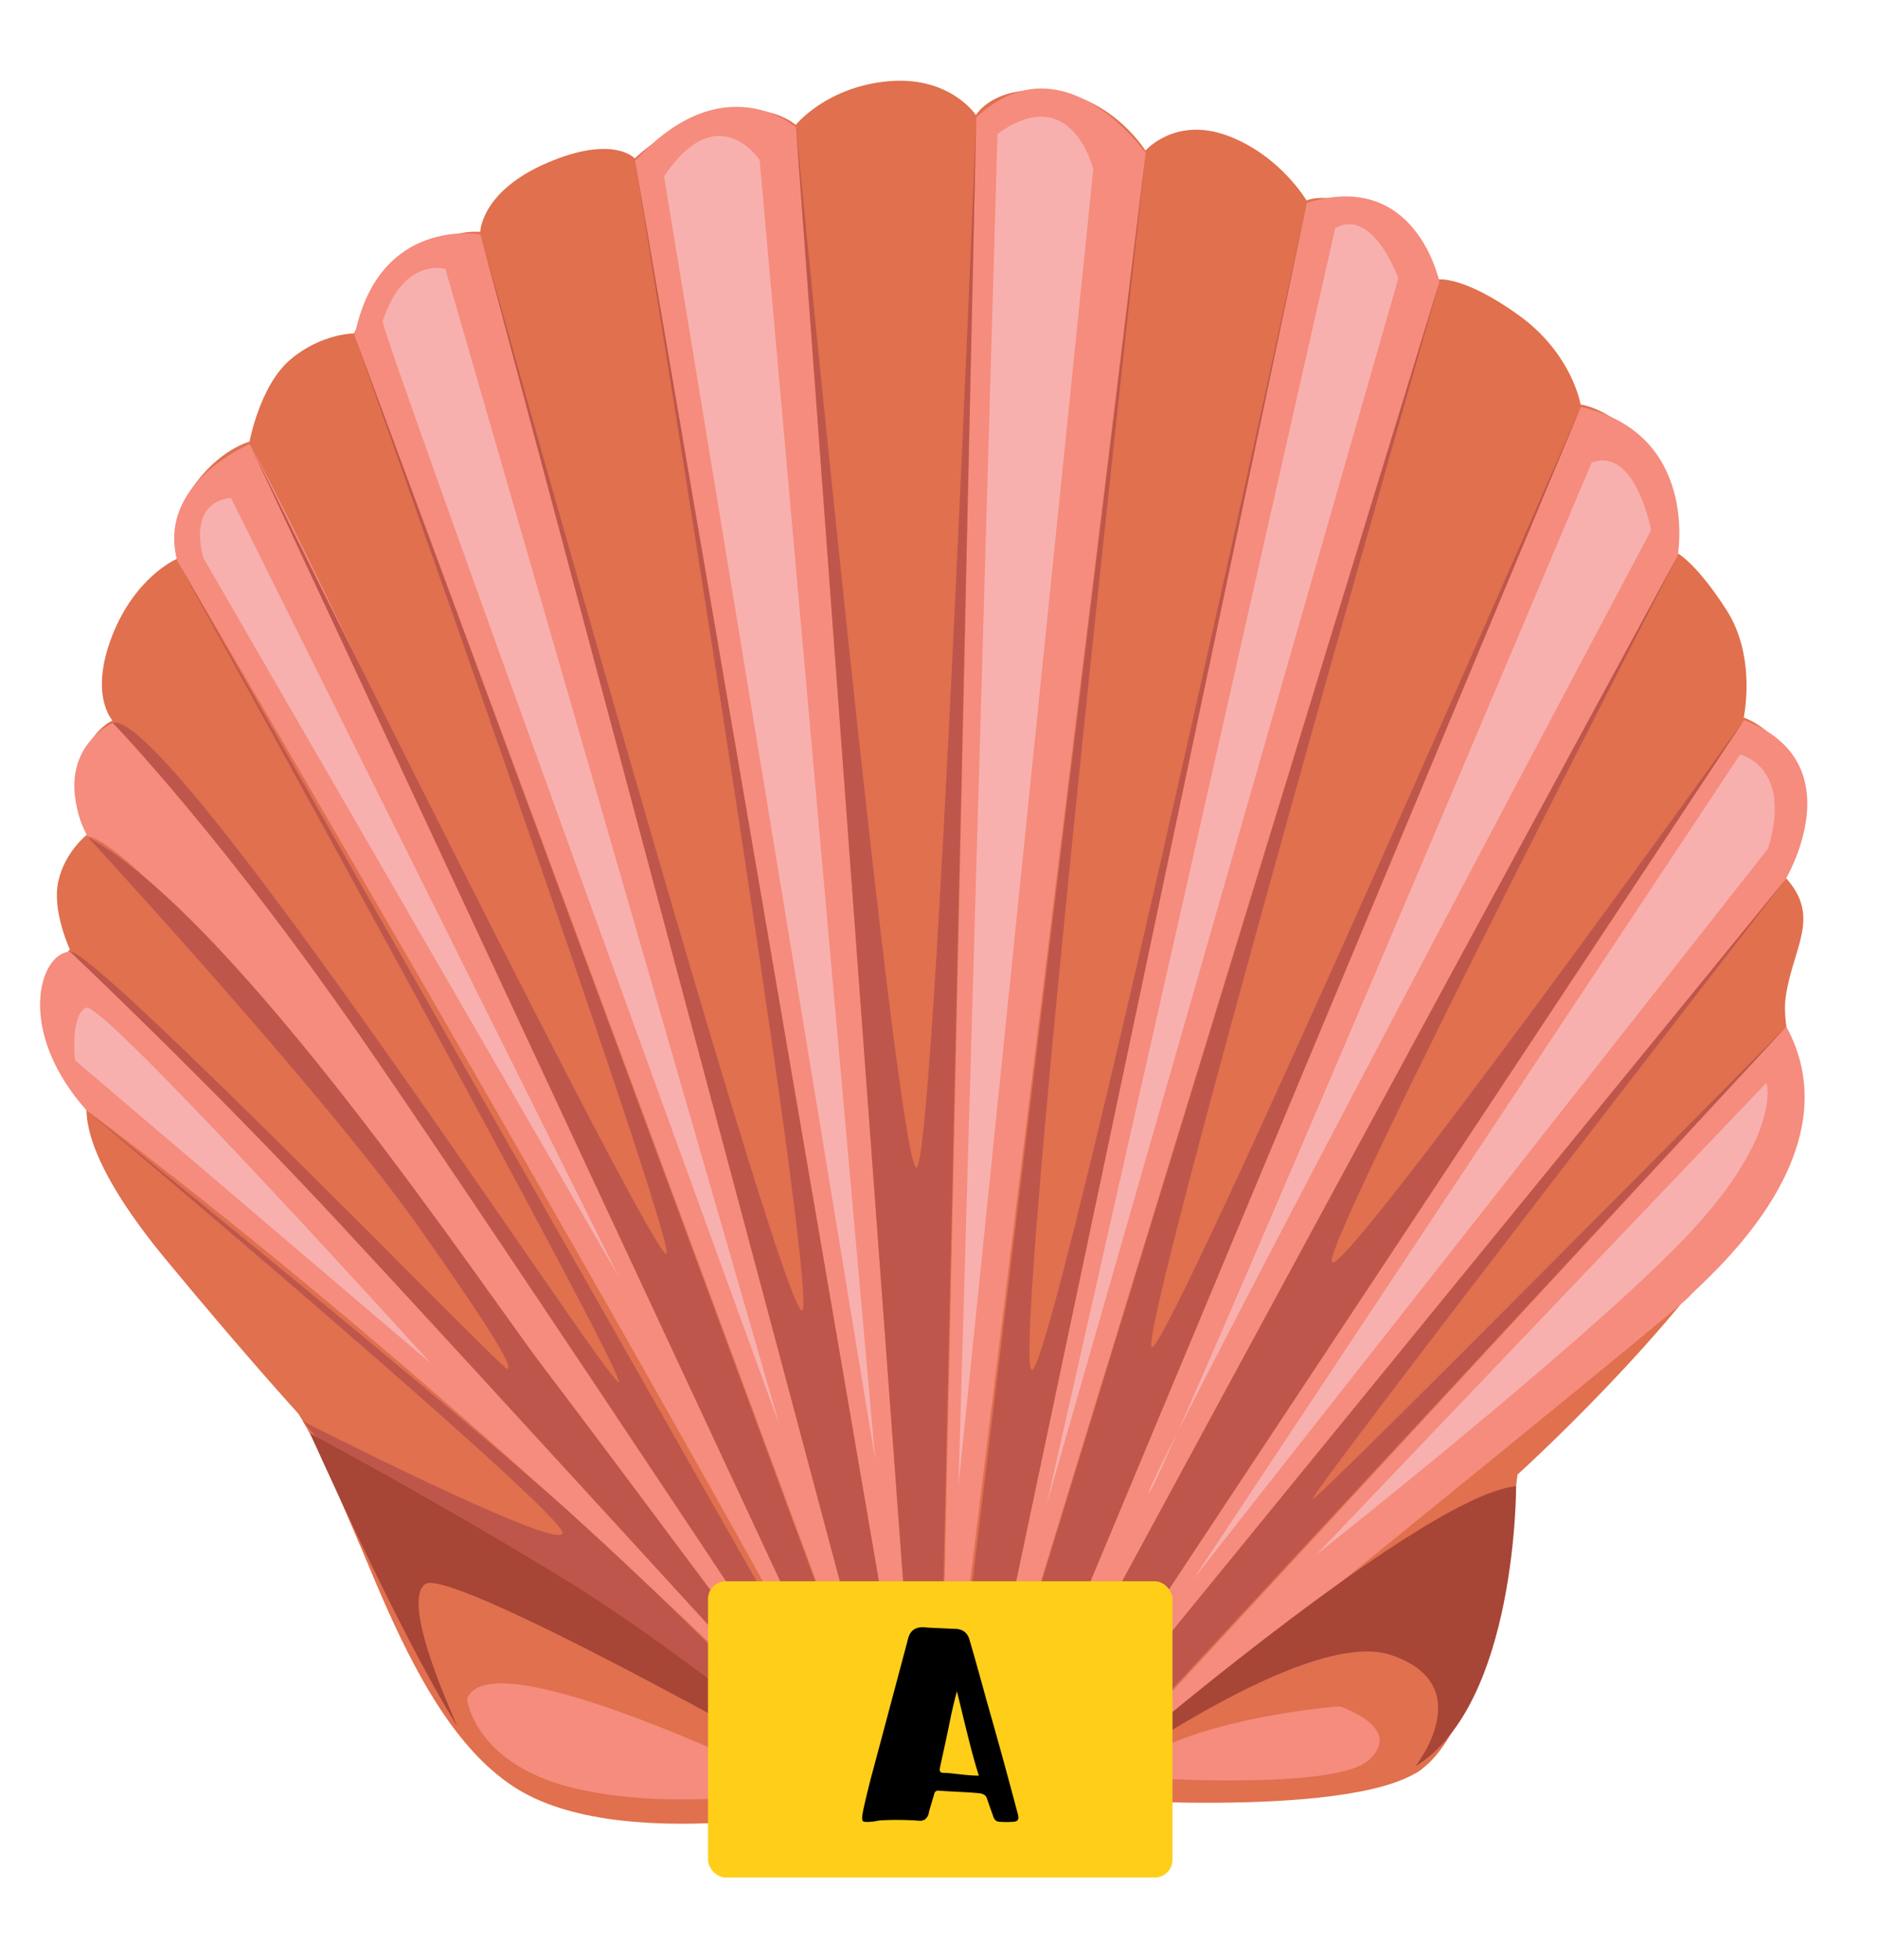 <svg xmlns="http://www.w3.org/2000/svg" xmlns:xlink="http://www.w3.org/1999/xlink" width="1267.039" height="1322.151" viewBox="0 0 1267.039 1322.151"><defs><clipPath id="a"><rect width="1224.215" height="1248.862" fill="none"/></clipPath><filter id="b" x="422.181" y="1011.271" width="424.372" height="310.881" filterUnits="userSpaceOnUse"><feOffset dy="3" input="SourceAlpha"/><feGaussianBlur stdDeviation="18.5" result="c"/><feFlood flood-opacity="0.161"/><feComposite operator="in" in2="c"/><feComposite in="SourceGraphic"/></filter></defs><g transform="translate(0 38.023)"><g clip-path="url(#a)" style="isolation:isolate"><g transform="translate(-148.052 -152.415)"><g transform="translate(0 1135.878) rotate(-69.316)"><path d="M185.656,302.716c-33.384,45.713-155.3,135.717-181.3,216.823S77.239,757.682,77.239,757.682s-16.458,47.677,8.91,85.381,41.234,39.321,41.234,39.321,70.779,191.769,99.2,212.656,210.968-8.172,210.968-8.172,130.622,67.189,223.772,83.32,109.707-20.912,142.4-27.965,58.516,3.694,74.761-28.732c0,0,68.044-11.468,80.035-30.556,11.966-19.088,10.776-33.618,10.776-33.618s41.161-6.067,63.767-36.427,24.233-44.561,24.233-44.561,38.438-14.023,57.36-43.815,13.406-52.794,13.406-52.794,30.135-17.309,41.712-60.687c11.554-43.375,3.478-58.37,3.478-58.37s27.2-30.05,27.959-61.62-9.724-40.866-9.724-40.866,22.285-27.518,22.1-65.287-28.99-48.306-28.99-48.306,25.054-32.51,15.536-72.137c-9.541-39.627-33.54-43.3-33.54-43.3s18.785-25.713.458-63.483-49.581-47.931-49.581-47.931,8.763-21.893-10.525-51.141c-19.31-29.25-49.009-42.442-49.009-42.442s10.2-19.068-23.589-54.208c-33.816-35.14-59.6-25.848-59.6-25.848s-5.514-23-34.205-39.392c-28.669-16.391-59.854-15.916-59.854-15.916s-7.5-20.378-31.277-33.862S787.4,40.453,787.4,40.453s-12.229-17.526-42.6-25.036-48.545,7.2-48.545,7.2S675.267.48,632.111.008s-53.352,20.373-53.352,20.373S566.484,7.556,539.742,10.65s-38.9,20.941-38.9,20.941-16.124-9.953-36.352-7.1S424.2,47.93,424.2,47.93s-33.906-9.25-52.784,5.825S334.8,93.118,327.96,96.2s-34.233,11.853-77.028,86.913S185.656,302.716,185.656,302.716Z" transform="translate(1.25 0)" fill="#e0704e"/><path d="M250.713,58.447S165.029,365.846,0,719.932c0,0,354.884-690.677,346.953-709.751S284.1-5.529,250.713,58.447Z" transform="translate(77.034 38.502)" fill="#f58c7d"/><path d="M422.138,23.739s11.728,10.878-61.307,147.4S172.335,459.82,0,749.077c0,0,477.864-643.6,500.057-736.548C500.058,12.529,466.09-22.077,422.138,23.739Z" transform="translate(78.489 8.605)" fill="#f58c7d"/><path d="M621.391,10.79S171.6,567.726,0,758.526c0,0,623.891-623.689,712.533-729.9C712.533,28.622,665.648-21.375,621.391,10.79Z" transform="translate(74.657 12.585)" fill="#f58c7d"/><path d="M806.747,1.766S45.689,664.963,0,702.552L900.8,57.074S888.357-11.782,806.747,1.766Z" transform="translate(73.725 79.771)" fill="#f58c7d"/><path d="M984.461,0,0,578.148,1043.994,93.586S1067.012,32.721,984.461,0Z" transform="translate(73.261 216.901)" fill="#f58c7d"/><path d="M1092.126,0,0,385.549,1110.109,115.435S1164.495,35.3,1092.126,0Z" transform="translate(74.277 421.898)" fill="#f58c7d"/><path d="M1115.25,0,0,172.114l1097.015-69.628S1163.023,60.894,1115.25,0Z" transform="translate(76.045 650.927)" fill="#f58c7d"/><path d="M1044.47,36.093,0,0,973.7,132.7S1055.82,117.549,1044.47,36.093Z" transform="translate(83.378 836.376)" fill="#f58c7d"/><path d="M876.121,199.1,0,0,785.31,263.27S876.008,279.776,876.121,199.1Z" transform="translate(92.962 850.971)" fill="#f58c7d"/><path d="M658.559,266.675,0,0S454.211,266.27,464.831,269.688,592.821,342.769,658.559,266.675Z" transform="translate(127.178 883.135)" fill="#f58c7d"/><path d="M183.09,0s-43.426,288.433-104.6,450.021c0,0-93.472-139.25-76.408-227.149S140.654,56.027,183.09,0Z" transform="translate(0 307.661)" fill="#e0704e"/><path d="M0,0S50.915,177.062,99.2,212.656s210.968-8.172,210.968-8.172S36.793,16.669,0,0Z" transform="translate(128.636 882.384)" fill="#e0704e"/><path d="M106.619,8.256,0,305.346S151.1,11.272,142.472,2.748,106.619,8.256,106.619,8.256Z" transform="translate(250.007 69.471)" fill="#f8b0ae"/><path d="M0,443.734,354.959,10s30.545-24.393,44.483,3.015Z" transform="translate(349.252 29.104)" fill="#f8b0ae"/><path d="M602.138.114C596.738.367,0,513.68,0,513.68L650.253,27.2S648.264-2.048,602.138.114Z" transform="translate(294.12 95.671)" fill="#f8b0ae"/><path d="M760.135,0,0,439.345,793.152,56.488S823.536,14.884,760.135,0Z" transform="translate(294.772 238.855)" fill="#f8b0ae"/><path d="M862.35,0,0,297.455,863.013,68.845S913.967,33.931,862.35,0Z" transform="translate(298.744 439.229)" fill="#f8b0ae"/><path d="M874.281,0,0,122,857.672,51.8S896.681,18.719,874.281,0Z" transform="translate(307.862 674.848)" fill="#f8b0ae"/><path d="M756.07,34.267S-1.658,5.389,0,.209,727.516,87.9,727.516,87.9,776.823,58.166,756.07,34.267Z" transform="translate(339.221 858.3)" fill="#f8b0ae"/><path d="M0,0,651.137,148.671s5.491,36.093-52.624,40.095Z" transform="translate(295.227 907.131)" fill="#f8b0ae"/><path d="M0,0,405.142,171.688s-30.545,24.39-124.985-17.736S0,0,0,0Z" transform="translate(340.365 978.99)" fill="#f8b0ae"/><path d="M.132,162.06C-3.348,166.6,62.778,96.624,81.7,108.491S50.6,435.838,50.6,435.838,97.885,309.99,120.337,184.847,149.452,0,149.452,0,45.735,102.526.132,162.06Z" transform="translate(27.71 315.009)" fill="#a74537"/><path d="M0,0S273.357,146.444,303.806,207.6c0,0-137.2,52.437-200.931,3.13,0,0,66.89,21.736,64.576-41.931S0,0,0,0Z" transform="translate(127.418 881.196)" fill="#a74537"/><path d="M31.756.015S-9.08,21.063,1.863,93.253s52.592,137.2,52.592,137.2S77.9-2.15,31.756.015Z" transform="translate(14.898 477.448)" fill="#f58c7d"/><path d="M0,0S40.642,139.039,69.853,154.248s27.063-31.243,27.063-31.243S49.792,21.9,0,0Z" transform="translate(153.309 906.767)" fill="#f58c7d"/><path d="M1109.89,0,0,271.971l3.16,13.489L1116.8,113.593S323.725,231.673,314.763,218.277,1109.89,0,1109.89,0Z" transform="translate(74.497 537.334)" fill="#be564c"/><path d="M901.267,0,.464,645.478,0,658.2,984.458,80.056S312.141,466.881,298.889,459.485,901.267,0,901.267,0Z" transform="translate(73.263 136.846)" fill="#be564c"/><path d="M713.465,0,.931,729.9,0,741.116,806.747,40.329S314.24,457.078,301.837,455.908,713.465,0,713.465,0Z" transform="translate(73.725 41.207)" fill="#be564c"/><path d="M503.89,0s-46.1,97.76-144.133,238.7S3.832,736.548,3.832,736.548L0,749.977,621.391,2.241s-407.927,479.17-412.96,474.2S528.083,30.724,503.89,0Z" transform="translate(74.657 21.134)" fill="#be564c"/><path d="M341.993,16.338S292.053,135.968,234.56,251.6,0,715.878,0,715.878s156.3-243.54,191.437-300.02S402.781,114.3,418.632,0c0,0-106.262,212.074-167.1,301.693s-66.41,91.509-68.86,90.29S350.34,29.6,341.993,16.338Z" transform="translate(81.994 32.344)" fill="#be564c"/><path d="M97.787,222.249s-15.24,113.8-33.313,202.791S0,650.262,0,650.262,72.544,501.326,117.453,382.094,248.867,0,248.867,0s-141.1,400.268-153.5,401.242,8.841-190.53,8.841-190.53Z" transform="translate(78.881 96.947)" fill="#be564c"/><path d="M1095.111,0,0,70.248,5.429,82.961,1049.9,119.054S354.689,83.972,354.151,72.361,1095.111,0,1095.111,0Z" transform="translate(77.949 753.413)" fill="#be564c"/><path d="M885.706,213.692,9.585,14.6,0,0,973.7,132.7S464.649,73.781,445.778,82.426,885.706,213.692,885.706,213.692Z" transform="translate(83.378 836.374)" fill="#be564c"/><path d="M785.31,263.271,0,0S17.83,28.912,35.672,31.413l657.1,267.425S286.568,118.088,281.7,112.586,785.31,263.271,785.31,263.271Z" transform="translate(92.963 850.97)" fill="#be564c"/><path d="M1043.994,0,0,484.564l.838,11.546,1092.3-384.695S428.784,332.577,416.376,324.024,1043.994,0,1043.994,0Z" transform="translate(73.261 310.485)" fill="#be564c"/></g></g></g></g><rect width="1267.039" height="1287.367" transform="translate(0)" fill="none"/><g transform="translate(477.681 1063.77)"><g transform="matrix(1, 0, 0, 1, -477.68, -1063.77)" filter="url(#b)"><rect width="313.372" height="199.881" rx="12" transform="translate(477.68 1063.77)" fill="#ffce19"/></g><path d="M106.687,98.908q.82,3.008,0,4.239t-3.829,1.231a49.486,49.486,0,0,1-7.384,0,6.01,6.01,0,0,1-3.555-.82A6.738,6.738,0,0,1,90,100.276q-4.1-11.487-4.1-11.76-1.094-3.008-5.06-3.419t-8.888-.684q-4.923-.273-10.119-.547t-8.752-.547a2.585,2.585,0,0,0-2.735,2.188q-.547,1.914-2.735,9.3a32.779,32.779,0,0,0-1.094,4.376,7.541,7.541,0,0,1-2.6,3.692,7.263,7.263,0,0,1-4.513.684,209.469,209.469,0,0,0-23.52-.273,27.967,27.967,0,0,0-4.649.547,27.967,27.967,0,0,1-4.649.547q-3.555.273-4.376-.547T1.94,99.182q1.094-6.29,5.743-24.614Q9.871,66.636,31.2-13.5q.82-3.008,1.367-5.2,1.914-8.478,10.393-8.2.273,0,3.555.273,16.956.82,18.6.82,7.111.547,9.025,7.384,2.188,7.384,6.017,21.059t5.2,18.871Q95.747,57.611,106.687,98.908ZM55.818,71.286a70.342,70.342,0,0,1,7.521.547q4.786.547,9.025.957t8.068.41q-2.735-8.752-5.06-17.64T69.9,33.681Q66.757,20.69,65.663,16.314,64.022,22.057,61.834,31.9q-.82,4.1-2.325,11.35t-2.872,13.4Q55.271,62.807,54.177,68,53.63,71.012,55.818,71.286Z" transform="translate(102.277 60.933)"/></g></svg>